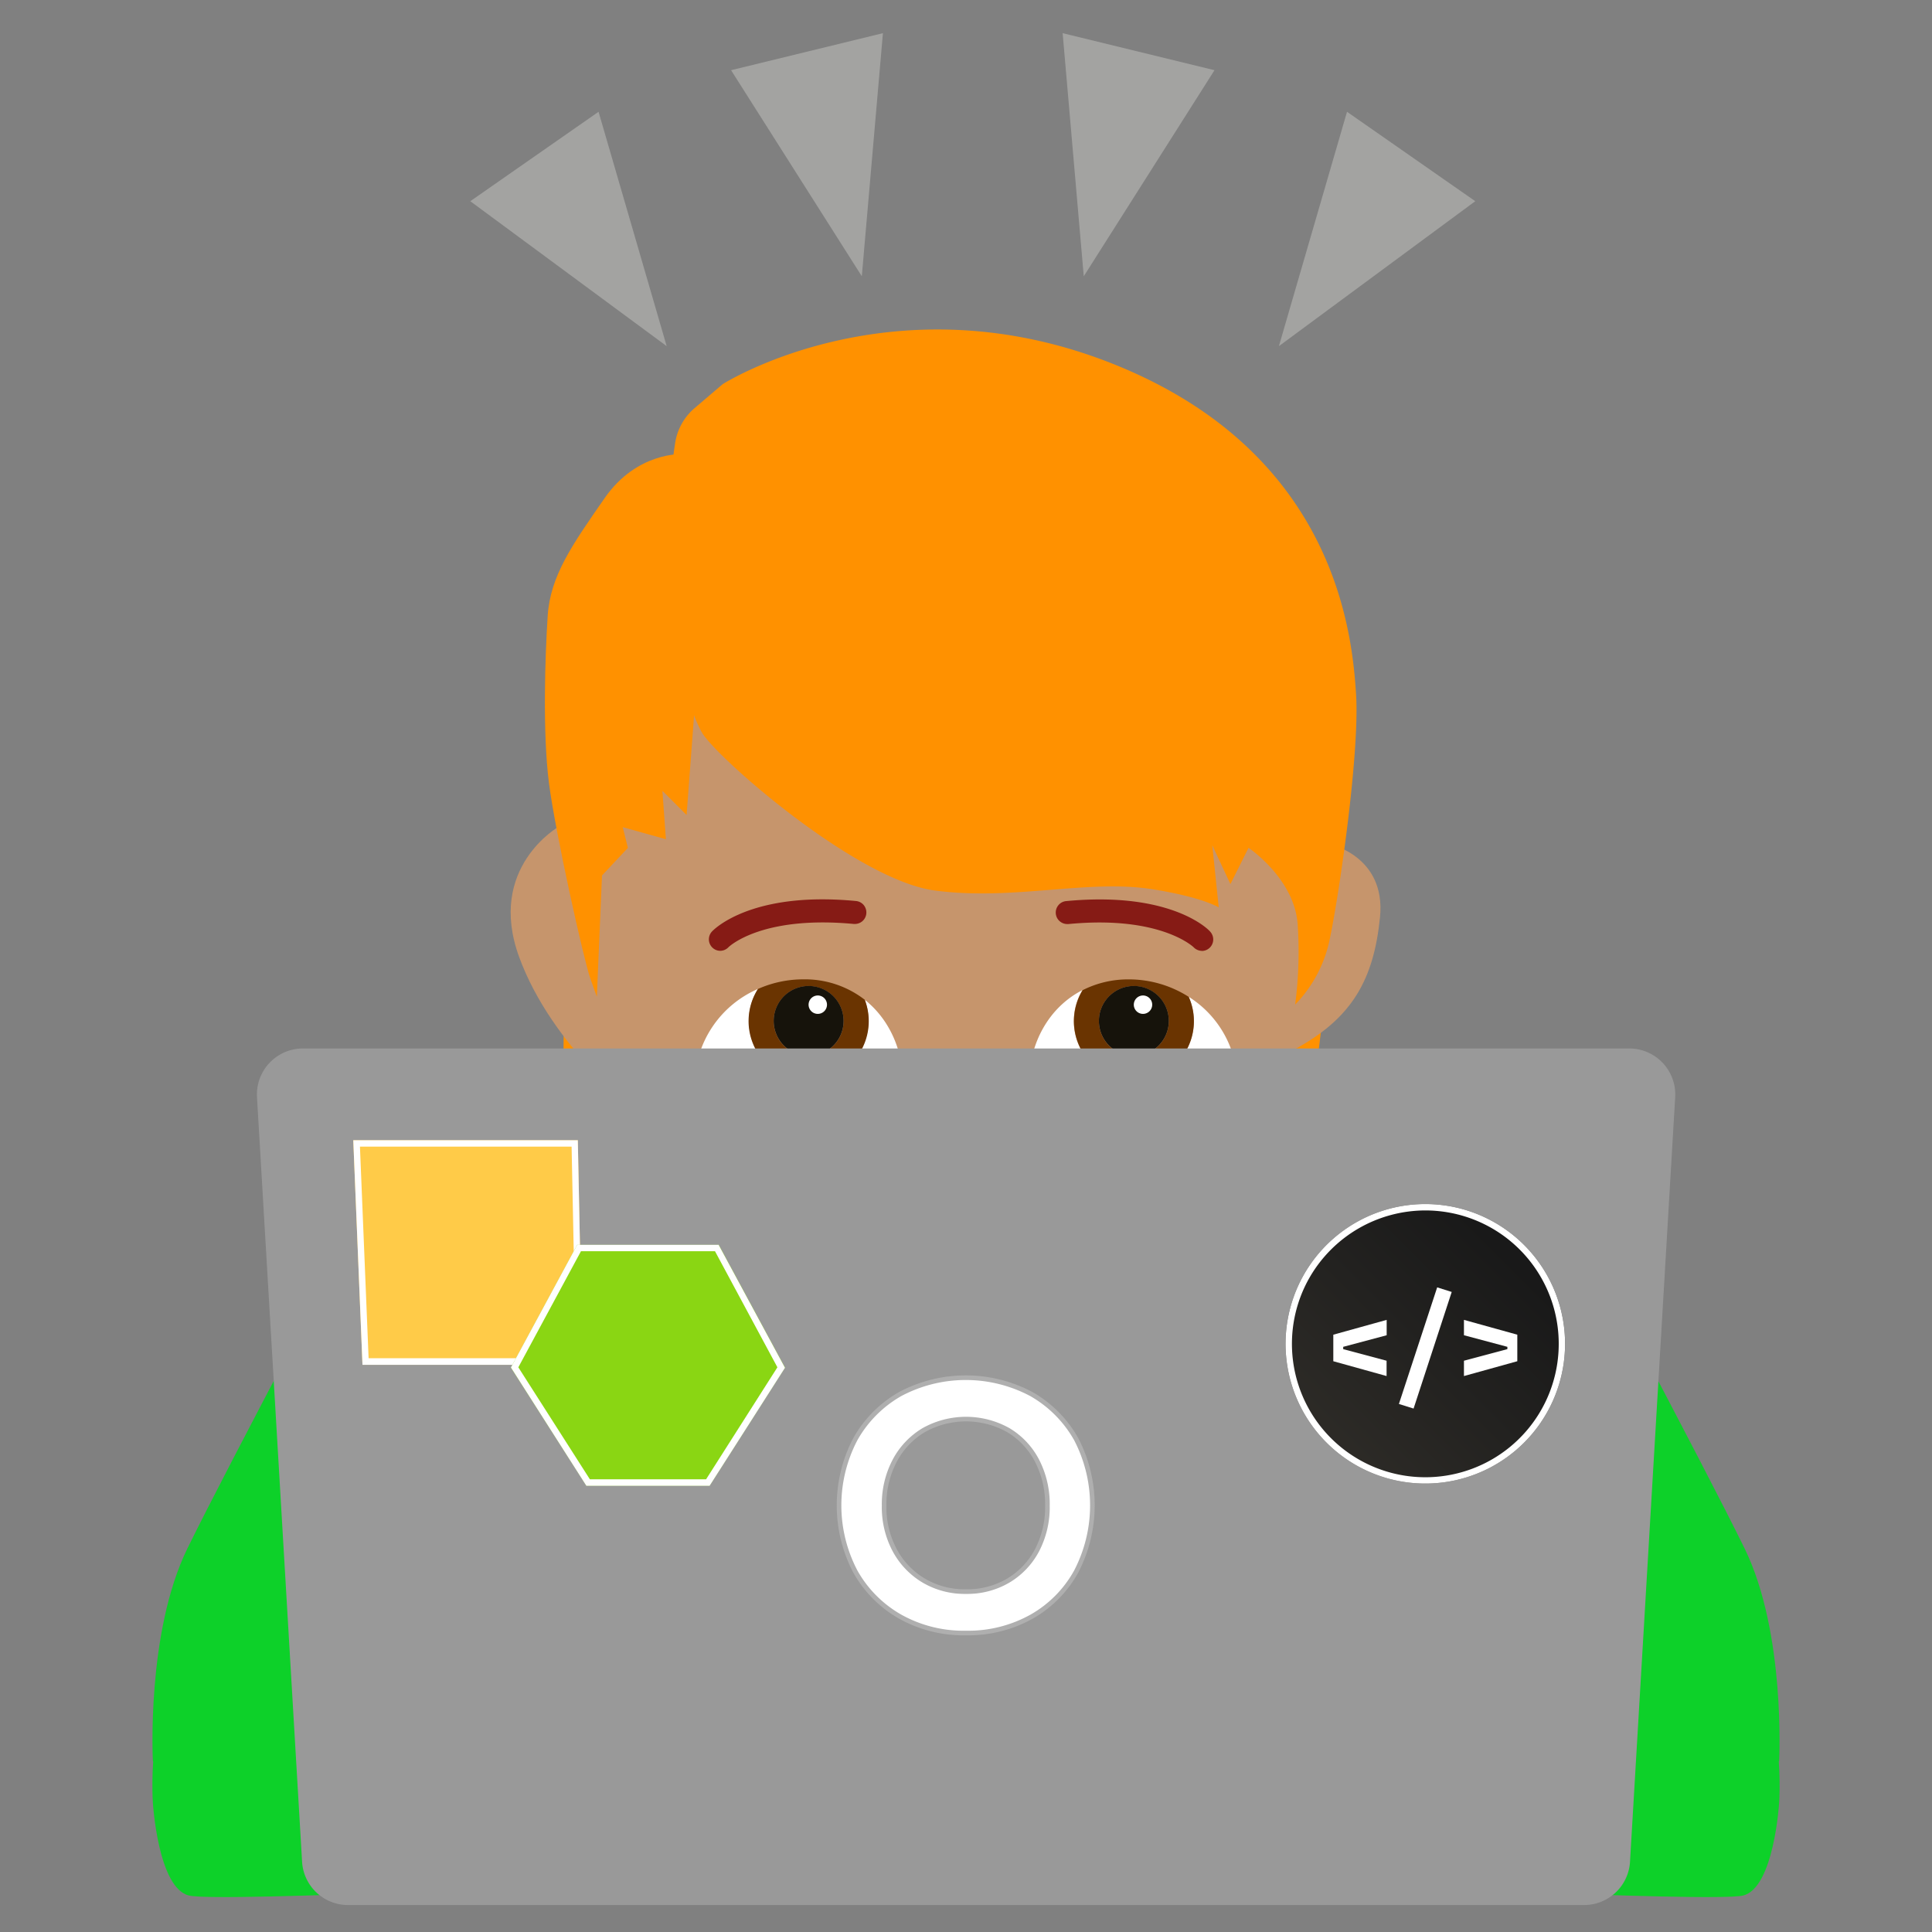 <svg xmlns="http://www.w3.org/2000/svg" xmlns:xlink="http://www.w3.org/1999/xlink" viewBox="0 0 420 420"><rect x="0" y="0" width="420" height="420" fill="#808080" stroke="none"/><defs><style>.a{fill:#0dd129;}.b{fill:#ff9100;}.c{fill:#a3a3a1;}.d{fill:#c6956c;}.e,.j{fill:#fff;}.f{fill:#6a3401;}.g{fill:#16130b;}.h{fill:#861b15;}.i{fill:#999;}.j{stroke:#afafaf;stroke-miterlimit:10;}.k{fill:url(#a);}.l{fill:#ffcb48;}.m{fill:#8ad613;}</style><linearGradient id="a" x1="288.37" y1="313.62" x2="328.37" y2="273.62" gradientUnits="userSpaceOnUse"><stop offset="0" stop-color="#2d2b27"/><stop offset="1" stop-color="#191919"/></linearGradient></defs><path class="a" d="M33.24,382.92s-1.51-27.9,7.5-46.3,39.42-75.45,39.42-75.45l45.43,107.74Z"/><path class="a" d="M87.67,346.68S62.52,339,46.75,350.8,33.24,392,33.24,392s1.12,18.53,7.88,20.08,95-2.92,95-2.92Z"/><path class="a" d="M386.76,382.92s1.51-27.9-7.5-46.3-39.42-75.45-39.42-75.45L294.41,368.91Z"/><path class="a" d="M332.33,346.68s25.15-7.72,40.92,4.12S386.76,392,386.76,392s-1.12,18.53-7.88,20.08-95-2.92-95-2.92Z"/><polygon class="b" points="291.37 190.13 286.12 232.74 122.44 233.49 123 185.62 291.37 190.13"/><polygon class="c" points="191.94 7.21 187.35 60.06 158.93 15.26 191.94 7.21"/><path class="d" d="M121.56,179.65s-15.83,8.88-8.7,28.4,25.72,33.79,25.72,33.79Z"/><polygon class="c" points="130.12 24.3 144.93 75.25 102.24 43.74 130.12 24.3"/><polygon class="c" points="231.01 7.21 235.6 60.06 264.02 15.26 231.01 7.21"/><path class="d" d="M288.91,183.47S301.35,186,300,199.41s-5.95,21.93-18.66,28.76S288.91,183.47,288.91,183.47Z"/><polygon class="c" points="292.83 24.3 278.02 75.25 320.71 43.74 292.83 24.3"/><path class="d" d="M274.76,243.44s14.64-38.86,15.2-45.05,8.45-84.19-30.41-94.32-124.16-3.95-129.23,21.68-3.1,81.37-3.1,81.37l10.7,38Z"/><path class="e" d="M188,217.35A13,13,0,1,1,164.75,215,22.82,22.82,0,0,0,151,235.74c0,12.61,10.6,22.84,23.68,22.84s21.68-10.23,21.68-22.84C196.33,228.2,193.25,221.51,188,217.35Z"/><path class="f" d="M175.78,235A13,13,0,0,0,188,217.35a21.19,21.19,0,0,0-13.32-4.45,24.28,24.28,0,0,0-9.9,2.09,13,13,0,0,0,11,20Zm0-20.64a7.6,7.6,0,1,1-7.59,7.6A7.61,7.61,0,0,1,175.78,214.35Z"/><path class="g" d="M175.78,229.54a7.6,7.6,0,1,0-7.59-7.59A7.61,7.61,0,0,0,175.78,229.54Z"/><path class="e" d="M258.42,216.7a13.05,13.05,0,1,1-23.12-1.45c-7.25,3.72-11.63,11.5-11.63,20.49,0,12.61,8.6,22.84,21.68,22.84S269,248.35,269,235.74A22.62,22.62,0,0,0,258.42,216.7Z"/><path class="f" d="M246.48,235a13,13,0,0,0,11.94-18.29,24.18,24.18,0,0,0-13.07-3.8,21.81,21.81,0,0,0-10,2.35A13,13,0,0,0,246.48,235Zm0-20.64a7.6,7.6,0,1,1-7.59,7.6A7.6,7.6,0,0,1,246.48,214.35Z"/><path class="g" d="M246.48,229.54a7.6,7.6,0,1,0-7.59-7.59A7.6,7.6,0,0,0,246.48,229.54Z"/><path class="e" d="M248.48,220.41a2,2,0,1,1,2-2A2,2,0,0,1,248.48,220.41Z"/><path class="e" d="M177.78,220.41a2,2,0,1,1,2-2A2,2,0,0,1,177.78,220.41Z"/><path class="h" d="M156.6,206.7a2.46,2.46,0,0,1-1.71-.68,2.49,2.49,0,0,1-.12-3.51c.26-.29,6.65-7,24-7,2.33,0,4.79.12,7.3.36a2.5,2.5,0,0,1,1.7.89,2.54,2.54,0,0,1,.56,1.83,2.49,2.49,0,0,1-2.48,2.27h-.25c-2.32-.22-4.59-.33-6.74-.33-15,0-20.44,5.33-20.5,5.39A2.51,2.51,0,0,1,156.6,206.7Z"/><path class="h" d="M261.3,206.71a2.54,2.54,0,0,1-1.82-.79s-5.54-5.38-20.46-5.38c-2.16,0-4.43.12-6.76.34H232a2.5,2.5,0,0,1-1.91-4.1,2.46,2.46,0,0,1,1.69-.89c2.52-.24,5-.36,7.3-.36,17.38,0,23.78,6.68,24,7a2.5,2.5,0,0,1-1.84,4.2Z"/><path class="b" d="M151,88.72a12.43,12.43,0,0,0-4.23,7.6A160.85,160.85,0,0,0,145,125.46c.26,12.47,4.5,28.44,7.6,33.79s33.51,32.1,50.68,34.35,33.23-2.53,47.3-.28c10.9,1.74,14.36,3.94,14.36,3.94l-1.4-13.51,3.94,8.44,3.94-7.88s10.14,6.76,10.7,16.89a89.34,89.34,0,0,1-.56,17.18,28.57,28.57,0,0,0,7.6-14.64c2-9.58,6.47-40.27,5.63-52.94s-4.22-52.08-52.37-71.51-85.31,4.22-85.31,4.22Z"/><path class="b" d="M148.34,98.72s-9.86-.57-16.9,9.57-11.82,16.89-12.38,25.62-1.13,25.34.28,36.32,7.6,38.58,9,42.52l1.41,3.94,1.12-26.37,5.63-6-1.12-4.5,9.38,2.62L144,171.92l5.26,5.26,2.62-34.92Z"/><path class="i" d="M344.33,414.14H75.67a10,10,0,0,1-10-9.41L55.87,238.52a10,10,0,0,1,10-10.59h288.3a10,10,0,0,1,10,10.59l-9.82,166.21A10,10,0,0,1,344.33,414.14Z"/><path class="j" d="M210,355a28.22,28.22,0,0,1-14.3-3.55,25.71,25.71,0,0,1-9.75-9.8,31,31,0,0,1,0-28.8,25.85,25.85,0,0,1,9.75-9.8,30.38,30.38,0,0,1,28.5,0,25.85,25.85,0,0,1,9.75,9.8,31.18,31.18,0,0,1,0,28.8,25.31,25.31,0,0,1-9.7,9.8A28.22,28.22,0,0,1,210,355Zm0-9a17.53,17.53,0,0,0,9.2-2.4,16.76,16.76,0,0,0,6.25-6.6,20.22,20.22,0,0,0,2.25-9.7,20.56,20.56,0,0,0-2.25-9.75,16.7,16.7,0,0,0-6.25-6.65,18.83,18.83,0,0,0-18.4,0,17,17,0,0,0-6.3,6.65,20.24,20.24,0,0,0-2.3,9.75,19.9,19.9,0,0,0,2.3,9.7,17.09,17.09,0,0,0,6.3,6.6A17.53,17.53,0,0,0,210,346Z"/><path class="k" d="M309.85,261.75h0a30.39,30.39,0,0,0-26.31,15.19h0a30.36,30.36,0,0,0,0,30.38h0a30.39,30.39,0,0,0,26.31,15.19h0a30.39,30.39,0,0,0,26.31-15.19h0a30.36,30.36,0,0,0,0-30.38h0A30.39,30.39,0,0,0,309.85,261.75Z"/><path class="e" d="M309.85,263.14a29,29,0,1,1-25.11,14.5,29.09,29.09,0,0,1,25.11-14.5m0-1.39a30.38,30.38,0,1,0,26.31,15.19,30.39,30.39,0,0,0-26.31-15.19Z"/><path class="e" d="M289.85,295.92v-5.77l11.6-3.22v3.34L292,292.79v.5l9.43,2.52v3.33Z"/><path class="e" d="M312.43,279.86l3.16,1-8.29,25.35-3.19-1Z"/><path class="e" d="M318.25,299.14v-3.33l9.44-2.52v-.5l-9.44-2.52v-3.34l11.6,3.22v5.77Z"/><polygon class="l" points="126.61 296.7 78.8 296.7 76.8 247.88 125.61 247.88 126.61 296.7"/><path class="e" d="M124.26,249.27l.94,46H80.13l-1.88-46h46m1.35-1.39H76.8l2,48.82h47.81l-1-48.82Z"/><polygon class="m" points="156.26 270.63 125.47 270.63 111.07 297.3 127.47 322.96 154.26 322.96 170.65 297.3 156.26 270.63"/><path class="e" d="M155.43,272,169,297.24,153.5,321.58H128.23l-15.55-24.34L126.3,272h29.13m.83-1.38H125.47l-14.4,26.66L127.47,323h26.79l16.39-25.66-14.39-26.66Z"/></svg>